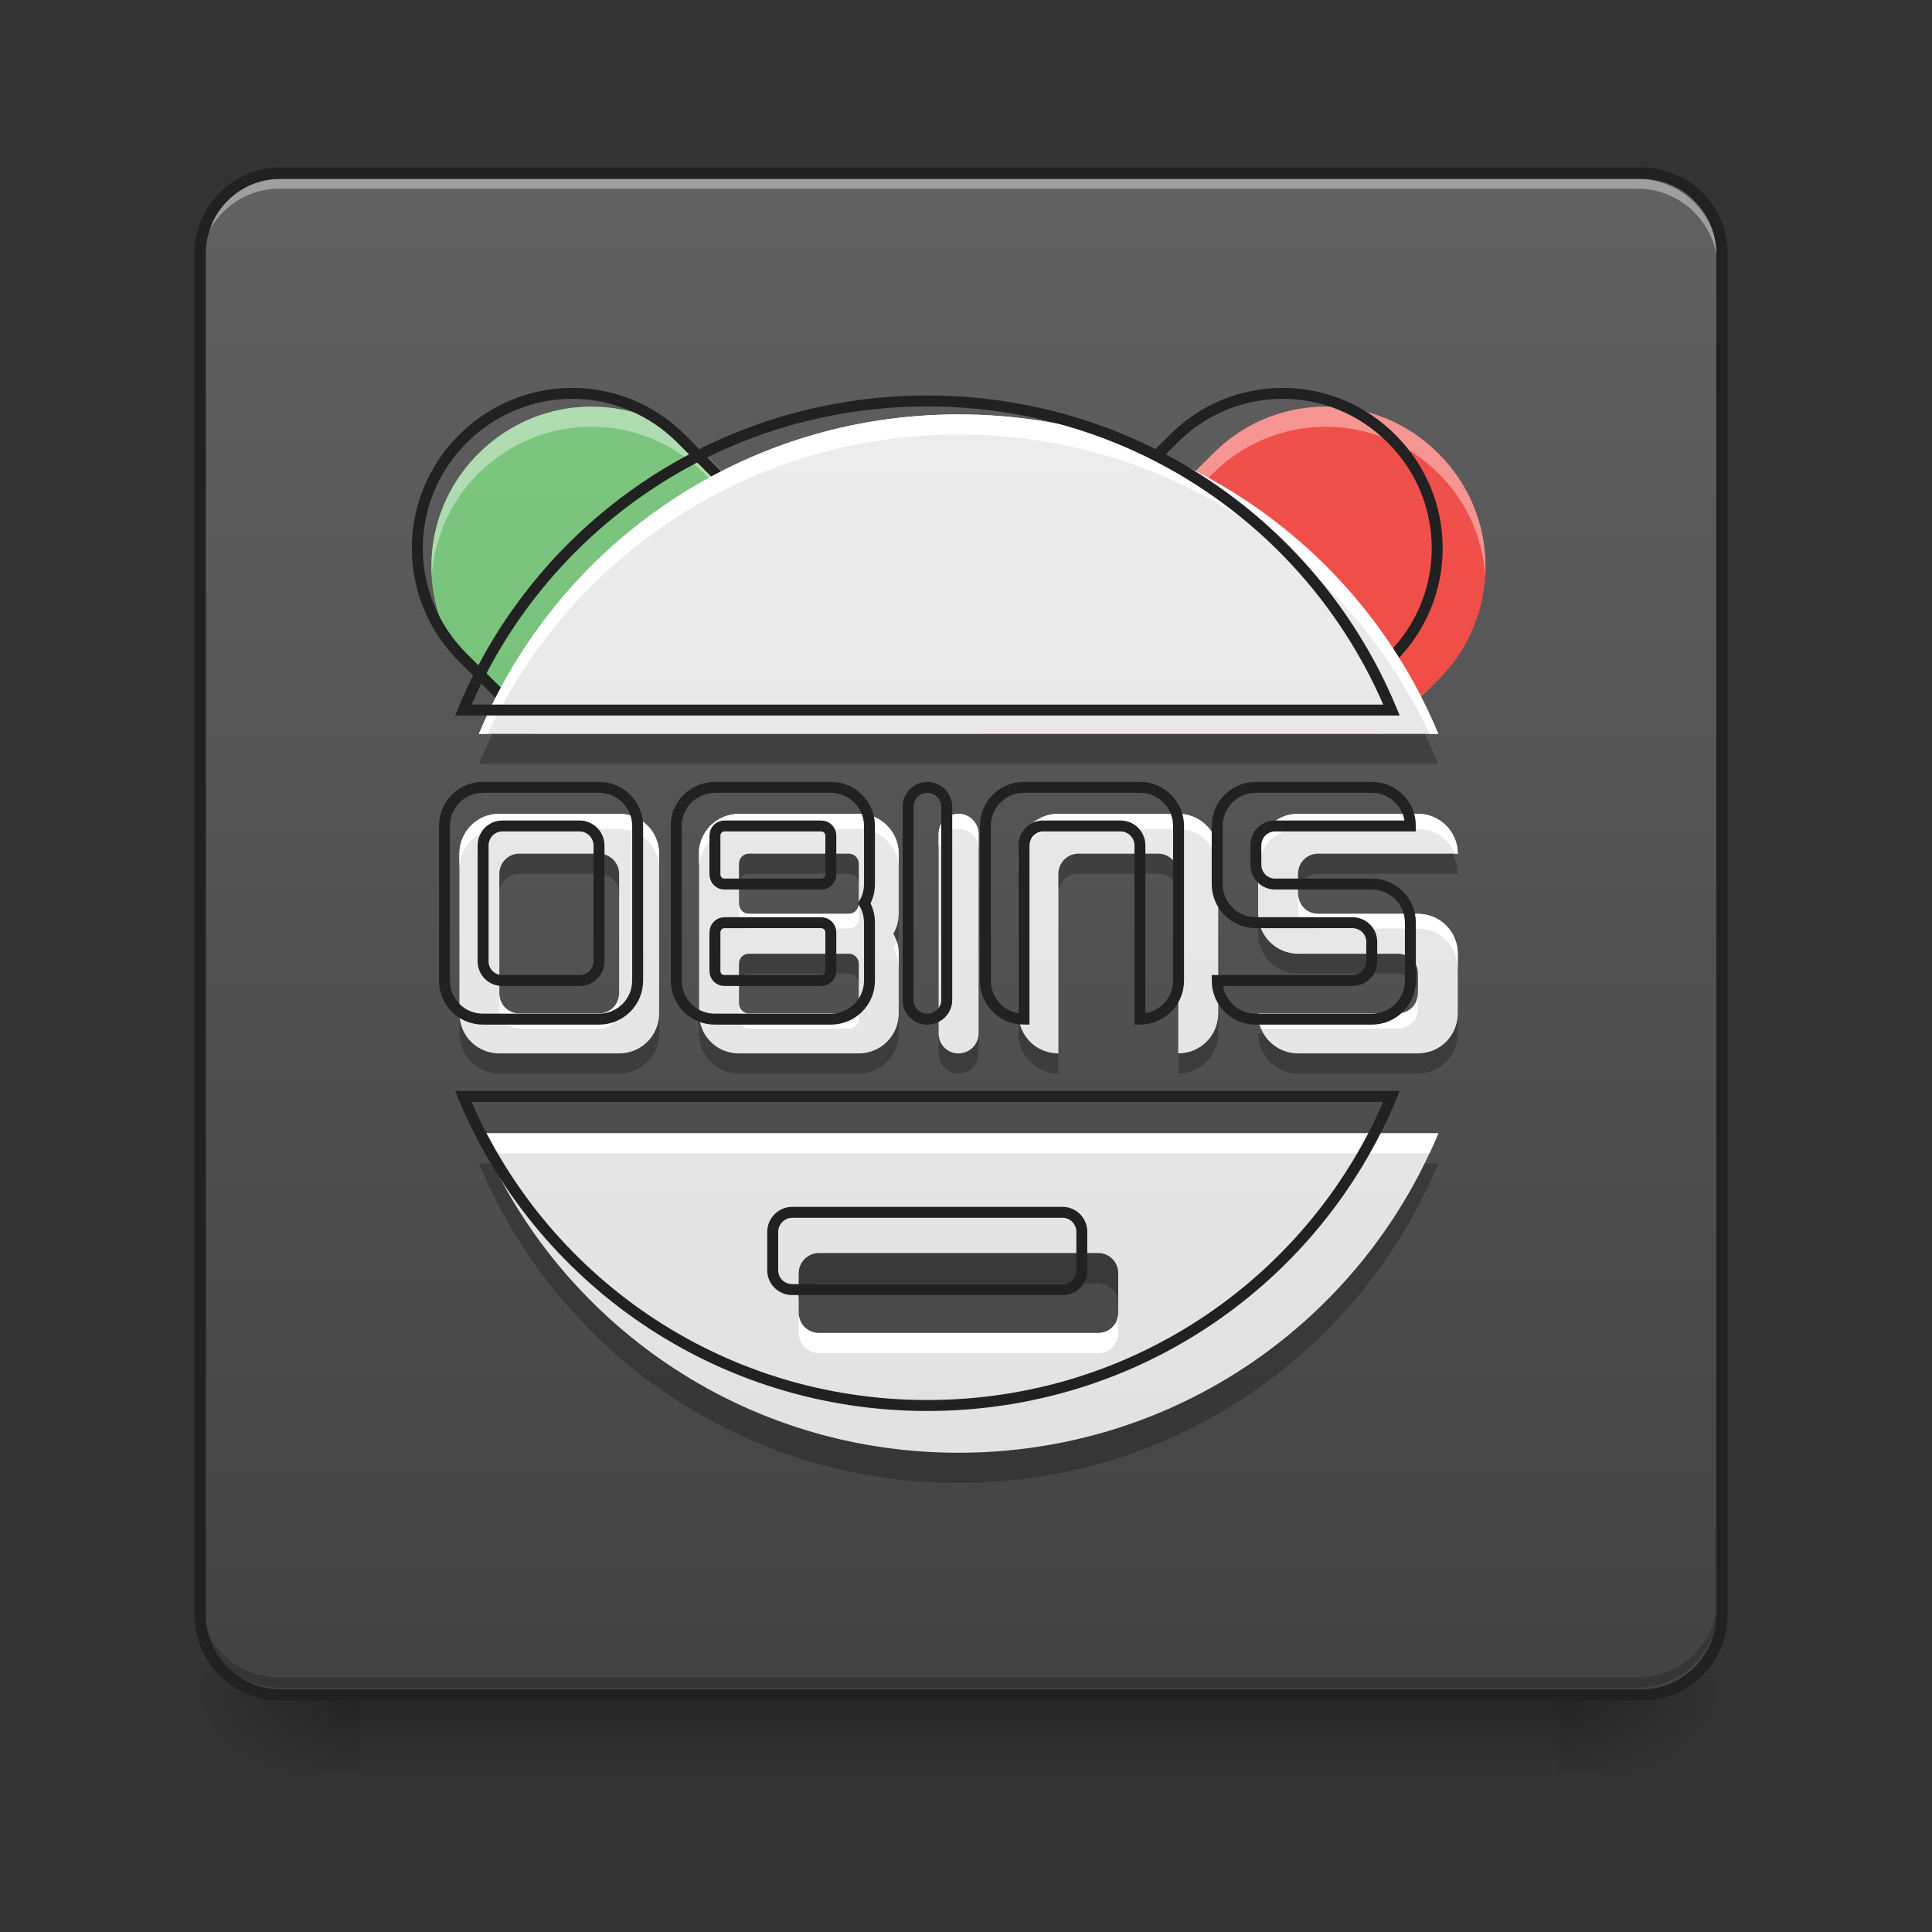 <?xml version="1.0" encoding="UTF-8"?>
<svg xmlns="http://www.w3.org/2000/svg" xmlns:xlink="http://www.w3.org/1999/xlink" width="24px" height="24px" viewBox="0 0 24 24" version="1.1">
<rect x="0" y="0" width="24" height="24" fill="#333333" stroke="none"/>
<defs>
<linearGradient id="linear0" gradientUnits="userSpaceOnUse" x1="254" y1="233.5" x2="254" y2="254.667" gradientTransform="matrix(0.047,0,0,0.047,-0,10.079)">
<stop offset="0" style="stop-color:rgb(0%,0%,0%);stop-opacity:0.275;"/>
<stop offset="1" style="stop-color:rgb(0%,0%,0%);stop-opacity:0;"/>
</linearGradient>
<radialGradient id="radial0" gradientUnits="userSpaceOnUse" cx="450.909" cy="189.579" fx="450.909" fy="189.579" r="21.167" gradientTransform="matrix(0,-0.059,-0.105,-0,39.098,47.696)">
<stop offset="0" style="stop-color:rgb(0%,0%,0%);stop-opacity:0.314;"/>
<stop offset="0.222" style="stop-color:rgb(0%,0%,0%);stop-opacity:0.275;"/>
<stop offset="1" style="stop-color:rgb(0%,0%,0%);stop-opacity:0;"/>
</radialGradient>
<radialGradient id="radial1" gradientUnits="userSpaceOnUse" cx="450.909" cy="189.579" fx="450.909" fy="189.579" r="21.167" gradientTransform="matrix(-0,0.059,0.105,0,-15.283,-5.646)">
<stop offset="0" style="stop-color:rgb(0%,0%,0%);stop-opacity:0.314;"/>
<stop offset="0.222" style="stop-color:rgb(0%,0%,0%);stop-opacity:0.275;"/>
<stop offset="1" style="stop-color:rgb(0%,0%,0%);stop-opacity:0;"/>
</radialGradient>
<radialGradient id="radial2" gradientUnits="userSpaceOnUse" cx="450.909" cy="189.579" fx="450.909" fy="189.579" r="21.167" gradientTransform="matrix(-0,-0.059,0.105,-0,-15.283,47.696)">
<stop offset="0" style="stop-color:rgb(0%,0%,0%);stop-opacity:0.314;"/>
<stop offset="0.222" style="stop-color:rgb(0%,0%,0%);stop-opacity:0.275;"/>
<stop offset="1" style="stop-color:rgb(0%,0%,0%);stop-opacity:0;"/>
</radialGradient>
<radialGradient id="radial3" gradientUnits="userSpaceOnUse" cx="450.909" cy="189.579" fx="450.909" fy="189.579" r="21.167" gradientTransform="matrix(0,0.059,-0.105,0,39.098,-5.646)">
<stop offset="0" style="stop-color:rgb(0%,0%,0%);stop-opacity:0.314;"/>
<stop offset="0.222" style="stop-color:rgb(0%,0%,0%);stop-opacity:0.275;"/>
<stop offset="1" style="stop-color:rgb(0%,0%,0%);stop-opacity:0;"/>
</radialGradient>
<linearGradient id="linear1" gradientUnits="userSpaceOnUse" x1="169.333" y1="233.5" x2="169.333" y2="-168.667" gradientTransform="matrix(0.047,0,0,0.047,0,10.079)">
<stop offset="0" style="stop-color:rgb(25.882%,25.882%,25.882%);stop-opacity:1;"/>
<stop offset="1" style="stop-color:rgb(38.039%,38.039%,38.039%);stop-opacity:1;"/>
</linearGradient>
<linearGradient id="linear2" gradientUnits="userSpaceOnUse" x1="-0.471" y1="329.747" x2="283.903" y2="45.373" gradientTransform="matrix(0.033,-0.033,0.033,0.033,0,10.079)">
<stop offset="0" style="stop-color:rgb(40%,73.333%,41.569%);stop-opacity:1;"/>
<stop offset="1" style="stop-color:rgb(50.588%,78.039%,51.765%);stop-opacity:1;"/>
</linearGradient>
<linearGradient id="linear3" gradientUnits="userSpaceOnUse" x1="419.55" y1="-89.331" x2="135.175" y2="-373.706" gradientTransform="matrix(0.033,0.033,-0.033,0.033,0,10.079)">
<stop offset="0" style="stop-color:rgb(95.686%,26.275%,21.176%);stop-opacity:1;"/>
<stop offset="1" style="stop-color:rgb(93.725%,32.549%,31.373%);stop-opacity:1;"/>
</linearGradient>
<linearGradient id="linear4" gradientUnits="userSpaceOnUse" x1="254" y1="233.5" x2="254" y2="-168.667" gradientTransform="matrix(0.044,0,0,0.044,0.851,10.188)">
<stop offset="0" style="stop-color:rgb(87.843%,87.843%,87.843%);stop-opacity:1;"/>
<stop offset="1" style="stop-color:rgb(93.333%,93.333%,93.333%);stop-opacity:1;"/>
</linearGradient>
<linearGradient id="linear5" gradientUnits="userSpaceOnUse" x1="960" y1="1695.118" x2="960" y2="175.118" gradientTransform="matrix(0.012,0,0,0.012,0,0)">
<stop offset="0" style="stop-color:rgb(87.843%,87.843%,87.843%);stop-opacity:1;"/>
<stop offset="1" style="stop-color:rgb(93.333%,93.333%,93.333%);stop-opacity:1;"/>
</linearGradient>
</defs>
<g id="surface1">
<path style=" stroke:none;fill-rule:nonzero;fill:url(#linear0);" d="M 4.465 20.953 L 19.348 20.953 L 19.348 22.055 L 4.465 22.055 Z M 4.465 20.953 "/>
<path style=" stroke:none;fill-rule:nonzero;fill:url(#radial0);" d="M 19.348 21.027 L 21.336 21.027 L 21.336 20.031 L 19.348 20.031 Z M 19.348 21.027 "/>
<path style=" stroke:none;fill-rule:nonzero;fill:url(#radial1);" d="M 4.465 21.027 L 2.48 21.027 L 2.48 22.02 L 4.465 22.02 Z M 4.465 21.027 "/>
<path style=" stroke:none;fill-rule:nonzero;fill:url(#radial2);" d="M 4.465 21.027 L 2.48 21.027 L 2.48 20.031 L 4.465 20.031 Z M 4.465 21.027 "/>
<path style=" stroke:none;fill-rule:nonzero;fill:url(#radial3);" d="M 19.348 21.027 L 21.336 21.027 L 21.336 22.02 L 19.348 22.02 Z M 19.348 21.027 "/>
<path style=" stroke:none;fill-rule:nonzero;fill:url(#linear1);" d="M 3.473 2.172 L 20.34 2.172 C 20.891 2.172 21.336 2.617 21.336 3.164 L 21.336 20.031 C 21.336 20.582 20.891 21.027 20.34 21.027 L 3.473 21.027 C 2.926 21.027 2.48 20.582 2.48 20.031 L 2.48 3.164 C 2.48 2.617 2.926 2.172 3.473 2.172 Z M 3.473 2.172 "/>
<path style=" stroke:none;fill-rule:nonzero;fill:rgb(100%,100%,100%);fill-opacity:0.392;" d="M 3.473 2.223 C 2.922 2.223 2.48 2.664 2.48 3.215 L 2.48 3.336 C 2.48 2.789 2.922 2.344 3.473 2.344 L 20.34 2.344 C 20.891 2.344 21.336 2.789 21.336 3.336 L 21.336 3.215 C 21.336 2.664 20.891 2.223 20.34 2.223 Z M 3.473 2.223 "/>
<path style=" stroke:none;fill-rule:nonzero;fill:rgb(0%,0%,0%);fill-opacity:0.196;" d="M 3.473 20.965 C 2.922 20.965 2.48 20.52 2.48 19.973 L 2.48 19.848 C 2.48 20.398 2.922 20.84 3.473 20.84 L 20.34 20.84 C 20.891 20.84 21.336 20.398 21.336 19.848 L 21.336 19.973 C 21.336 20.52 20.891 20.965 20.34 20.965 Z M 3.473 20.965 "/>
<path style="fill:none;stroke-width:3;stroke-linecap:round;stroke-linejoin:miter;stroke:rgb(12.941%,12.941%,12.941%);stroke-opacity:1;stroke-miterlimit:4;" d="M 74.076 -168.671 L 433.875 -168.671 C 445.624 -168.671 455.123 -159.172 455.123 -147.506 L 455.123 212.293 C 455.123 224.041 445.624 233.541 433.875 233.541 L 74.076 233.541 C 62.411 233.541 52.912 224.041 52.912 212.293 L 52.912 -147.506 C 52.912 -159.172 62.411 -168.671 74.076 -168.671 Z M 74.076 -168.671 " transform="matrix(0.047,0,0,0.047,0,10.079)"/>
<path style=" stroke:none;fill-rule:nonzero;fill:url(#linear2);" d="M 7.348 5.051 C 6.84 5.051 6.332 5.246 5.941 5.637 C 5.164 6.414 5.164 7.664 5.941 8.441 L 6.621 9.117 L 12.172 9.117 C 12.098 9.004 12.008 8.895 11.906 8.793 L 8.75 5.637 C 8.359 5.246 7.855 5.051 7.348 5.051 Z M 7.348 5.051 "/>
<path style=" stroke:none;fill-rule:nonzero;fill:url(#linear3);" d="M 16.469 5.051 C 15.961 5.051 15.453 5.246 15.066 5.637 L 11.906 8.793 C 11.805 8.895 11.719 9.004 11.645 9.117 L 17.195 9.117 L 17.871 8.441 C 18.648 7.664 18.648 6.414 17.871 5.637 C 17.484 5.246 16.977 5.051 16.469 5.051 Z M 16.469 5.051 "/>
<path style=" stroke:none;fill-rule:nonzero;fill:rgb(100%,100%,100%);fill-opacity:0.392;" d="M 7.348 5.051 C 6.84 5.051 6.332 5.246 5.941 5.637 C 5.523 6.055 5.328 6.613 5.363 7.164 C 5.395 6.695 5.586 6.238 5.941 5.883 C 6.332 5.496 6.84 5.301 7.348 5.301 C 7.855 5.301 8.359 5.496 8.75 5.883 L 11.906 9.039 L 15.066 5.883 C 15.453 5.496 15.961 5.301 16.469 5.301 C 16.977 5.301 17.484 5.496 17.871 5.883 C 18.23 6.238 18.422 6.695 18.449 7.164 C 18.484 6.613 18.293 6.055 17.871 5.637 C 17.484 5.246 16.977 5.051 16.469 5.051 C 15.961 5.051 15.453 5.246 15.066 5.637 L 11.906 8.793 L 8.75 5.637 C 8.359 5.246 7.855 5.051 7.348 5.051 Z M 7.348 5.051 "/>
<path style="fill:none;stroke-width:11.339;stroke-linecap:butt;stroke-linejoin:miter;stroke:rgb(12.941%,12.941%,12.941%);stroke-opacity:1;stroke-miterlimit:4;" d="M 592.384 407.205 C 551.443 407.205 510.502 422.952 479.009 454.445 C 416.338 517.116 416.338 617.894 479.009 680.565 L 533.807 735.048 L 981.324 735.048 C 975.34 725.915 968.097 717.097 959.908 708.909 L 705.444 454.445 C 673.951 422.952 633.325 407.205 592.384 407.205 Z M 592.384 407.205 " transform="matrix(0.012,0,0,0.012,0,0)"/>
<path style="fill:none;stroke-width:11.339;stroke-linecap:butt;stroke-linejoin:miter;stroke:rgb(12.941%,12.941%,12.941%);stroke-opacity:1;stroke-miterlimit:4;" d="M 1327.747 407.205 C 1286.806 407.205 1245.865 422.952 1214.687 454.445 L 959.908 708.909 C 951.72 717.097 944.792 725.915 938.808 735.048 L 1386.324 735.048 L 1440.807 680.565 C 1503.479 617.894 1503.479 517.116 1440.807 454.445 C 1409.629 422.952 1368.688 407.205 1327.747 407.205 Z M 1327.747 407.205 " transform="matrix(0.012,0,0,0.012,0,0)"/>
<path style=" stroke:none;fill-rule:nonzero;fill:url(#linear4);" d="M 11.906 5.148 C 9.215 5.148 6.918 6.781 5.949 9.117 L 17.867 9.117 C 16.898 6.781 14.602 5.148 11.906 5.148 Z M 5.949 14.078 C 6.918 16.414 9.215 18.047 11.906 18.047 C 14.602 18.047 16.898 16.414 17.867 14.078 Z M 10.172 15.566 L 13.645 15.566 C 13.781 15.566 13.891 15.68 13.891 15.816 L 13.891 16.312 C 13.891 16.449 13.781 16.559 13.645 16.559 L 10.172 16.559 C 10.035 16.559 9.922 16.449 9.922 16.312 L 9.922 15.816 C 9.922 15.68 10.035 15.566 10.172 15.566 Z M 10.172 15.566 "/>
<path style=" stroke:none;fill-rule:nonzero;fill:url(#linear5);" d="M 6.203 10.109 C 5.926 10.109 5.707 10.332 5.707 10.605 L 5.707 12.59 C 5.707 12.867 5.926 13.086 6.203 13.086 L 7.691 13.086 C 7.965 13.086 8.188 12.867 8.188 12.59 L 8.188 10.605 C 8.188 10.332 7.965 10.109 7.691 10.109 Z M 9.18 10.109 C 9.172 10.109 9.16 10.109 9.152 10.109 C 9.129 10.113 9.102 10.117 9.078 10.121 C 9.055 10.125 9.031 10.133 9.008 10.141 C 8.992 10.145 8.977 10.152 8.965 10.16 C 8.949 10.168 8.934 10.172 8.922 10.184 C 8.887 10.203 8.855 10.227 8.828 10.254 C 8.816 10.266 8.805 10.277 8.797 10.289 C 8.789 10.297 8.785 10.305 8.781 10.309 C 8.766 10.328 8.754 10.348 8.742 10.371 C 8.734 10.383 8.727 10.398 8.723 10.414 C 8.719 10.422 8.715 10.43 8.711 10.434 C 8.711 10.434 8.711 10.438 8.711 10.438 C 8.703 10.457 8.699 10.48 8.691 10.508 C 8.688 10.523 8.688 10.539 8.684 10.555 C 8.684 10.574 8.684 10.59 8.684 10.605 L 8.684 12.59 C 8.684 12.867 8.902 13.086 9.18 13.086 L 10.668 13.086 C 10.941 13.086 11.164 12.867 11.164 12.59 L 11.164 11.848 C 11.164 11.758 11.141 11.672 11.098 11.598 C 11.141 11.527 11.164 11.441 11.164 11.352 L 11.164 10.605 C 11.164 10.332 10.941 10.109 10.668 10.109 Z M 11.906 10.109 C 11.77 10.109 11.66 10.223 11.66 10.359 L 11.66 12.84 C 11.66 12.977 11.77 13.086 11.906 13.086 C 12.043 13.086 12.156 12.977 12.156 12.84 L 12.156 10.359 C 12.156 10.223 12.043 10.109 11.906 10.109 Z M 13.148 10.109 C 12.871 10.109 12.652 10.332 12.652 10.605 L 12.652 12.59 C 12.652 12.867 12.871 13.086 13.148 13.086 L 13.148 10.855 C 13.148 10.719 13.258 10.605 13.395 10.605 L 14.387 10.605 C 14.527 10.605 14.637 10.719 14.637 10.855 L 14.637 13.086 C 14.91 13.086 15.133 12.867 15.133 12.59 L 15.133 10.605 C 15.133 10.332 14.91 10.109 14.637 10.109 Z M 16.125 10.109 C 15.852 10.109 15.629 10.332 15.629 10.605 L 15.629 11.352 C 15.629 11.625 15.852 11.848 16.125 11.848 L 17.363 11.848 C 17.504 11.848 17.613 11.957 17.613 12.094 L 17.613 12.344 C 17.613 12.48 17.504 12.59 17.363 12.59 L 15.629 12.59 C 15.629 12.867 15.852 13.086 16.125 13.086 L 17.613 13.086 C 17.887 13.086 18.109 12.867 18.109 12.59 L 18.109 11.848 C 18.109 11.57 17.887 11.352 17.613 11.352 L 16.371 11.352 C 16.234 11.352 16.125 11.238 16.125 11.102 L 16.125 10.855 C 16.125 10.719 16.234 10.605 16.371 10.605 L 18.109 10.605 C 18.109 10.332 17.887 10.109 17.613 10.109 Z M 6.449 10.605 L 7.441 10.605 C 7.578 10.605 7.691 10.719 7.691 10.855 L 7.691 12.344 C 7.691 12.48 7.578 12.59 7.441 12.59 L 6.449 12.59 C 6.312 12.59 6.203 12.48 6.203 12.344 L 6.203 10.855 C 6.203 10.719 6.312 10.605 6.449 10.605 Z M 9.301 10.605 L 10.543 10.605 C 10.613 10.605 10.668 10.66 10.668 10.73 L 10.668 11.227 C 10.668 11.297 10.613 11.352 10.543 11.352 L 9.301 11.352 C 9.234 11.352 9.18 11.297 9.18 11.227 L 9.18 10.73 C 9.18 10.66 9.234 10.605 9.301 10.605 Z M 9.301 11.848 L 10.543 11.848 C 10.613 11.848 10.668 11.902 10.668 11.973 L 10.668 12.469 C 10.668 12.535 10.613 12.59 10.543 12.59 L 9.301 12.59 C 9.234 12.59 9.18 12.535 9.18 12.469 L 9.18 11.973 C 9.18 11.902 9.234 11.848 9.301 11.848 Z M 9.301 11.848 "/>
<path style=" stroke:none;fill-rule:nonzero;fill:rgb(100%,100%,100%);fill-opacity:1;" d="M 11.906 5.148 C 9.215 5.148 6.918 6.781 5.949 9.117 L 6.059 9.117 C 7.082 6.918 9.312 5.398 11.906 5.398 C 14.504 5.398 16.734 6.918 17.758 9.117 L 17.867 9.117 C 16.898 6.781 14.602 5.148 11.906 5.148 Z M 5.949 14.078 C 5.984 14.164 6.02 14.246 6.059 14.328 L 17.758 14.328 C 17.797 14.246 17.832 14.164 17.867 14.078 Z M 9.922 16.312 L 9.922 16.559 C 9.922 16.699 10.035 16.809 10.172 16.809 L 13.645 16.809 C 13.781 16.809 13.891 16.699 13.891 16.559 L 13.891 16.312 C 13.891 16.449 13.781 16.559 13.645 16.559 L 10.172 16.559 C 10.035 16.559 9.922 16.449 9.922 16.312 Z M 9.922 16.312 "/>
<path style=" stroke:none;fill-rule:nonzero;fill:rgb(0%,0%,0%);fill-opacity:0.235;" d="M 6.117 9.117 C 6.059 9.238 6 9.363 5.949 9.488 L 17.867 9.488 C 17.812 9.363 17.758 9.238 17.699 9.117 Z M 5.949 14.453 C 6.918 16.785 9.215 18.422 11.906 18.422 C 14.602 18.422 16.898 16.785 17.867 14.453 L 17.699 14.453 C 16.648 16.586 14.453 18.047 11.906 18.047 C 9.359 18.047 7.168 16.586 6.117 14.453 Z M 10.172 15.566 C 10.035 15.566 9.922 15.68 9.922 15.816 L 9.922 16.188 C 9.922 16.051 10.035 15.941 10.172 15.941 L 13.645 15.941 C 13.781 15.941 13.891 16.051 13.891 16.188 L 13.891 15.816 C 13.891 15.68 13.781 15.566 13.645 15.566 Z M 10.172 15.566 "/>
<path style="fill:none;stroke-width:11.339;stroke-linecap:butt;stroke-linejoin:miter;stroke:rgb(12.941%,12.941%,12.941%);stroke-opacity:1;stroke-miterlimit:4;" d="M 959.908 415.078 C 742.921 415.078 557.742 546.719 479.639 735.048 L 1440.492 735.048 C 1362.39 546.719 1177.21 415.078 959.908 415.078 Z M 479.639 1135.01 C 557.742 1323.338 742.921 1454.979 959.908 1454.979 C 1177.21 1454.979 1362.39 1323.338 1440.492 1135.01 Z M 820.079 1254.998 L 1100.052 1254.998 C 1111.075 1254.998 1119.893 1264.131 1119.893 1275.154 L 1119.893 1315.15 C 1119.893 1326.173 1111.075 1334.991 1100.052 1334.991 L 820.079 1334.991 C 809.057 1334.991 799.924 1326.173 799.924 1315.15 L 799.924 1275.154 C 799.924 1264.131 809.057 1254.998 820.079 1254.998 Z M 820.079 1254.998 " transform="matrix(0.012,0,0,0.012,0,0)"/>
<path style=" stroke:none;fill-rule:nonzero;fill:rgb(100%,100%,100%);fill-opacity:1;" d="M 6.203 10.109 C 5.926 10.109 5.707 10.332 5.707 10.605 L 5.707 10.793 C 5.707 10.52 5.926 10.297 6.203 10.297 L 7.691 10.297 C 7.965 10.297 8.188 10.52 8.188 10.793 L 8.188 10.605 C 8.188 10.332 7.965 10.109 7.691 10.109 Z M 9.18 10.109 C 9.172 10.109 9.16 10.109 9.152 10.109 C 9.129 10.113 9.102 10.117 9.078 10.121 C 9.055 10.125 9.031 10.133 9.008 10.141 C 8.992 10.145 8.977 10.152 8.965 10.16 C 8.949 10.168 8.934 10.172 8.922 10.184 C 8.887 10.203 8.855 10.227 8.828 10.254 C 8.816 10.266 8.805 10.277 8.797 10.289 C 8.789 10.297 8.785 10.305 8.781 10.309 C 8.766 10.328 8.754 10.348 8.742 10.371 C 8.734 10.383 8.727 10.398 8.723 10.414 C 8.719 10.422 8.715 10.43 8.711 10.434 C 8.711 10.434 8.711 10.438 8.711 10.438 C 8.703 10.457 8.699 10.48 8.691 10.508 C 8.688 10.523 8.688 10.539 8.684 10.555 C 8.684 10.574 8.684 10.59 8.684 10.605 L 8.684 10.793 C 8.684 10.773 8.684 10.758 8.684 10.742 C 8.688 10.727 8.688 10.707 8.691 10.691 C 8.699 10.668 8.703 10.645 8.711 10.621 C 8.715 10.613 8.719 10.605 8.723 10.598 C 8.727 10.586 8.734 10.57 8.742 10.555 C 8.754 10.535 8.766 10.516 8.781 10.496 C 8.785 10.488 8.789 10.484 8.797 10.477 C 8.805 10.465 8.816 10.453 8.828 10.441 C 8.855 10.414 8.887 10.391 8.922 10.367 C 8.934 10.359 8.949 10.352 8.965 10.344 C 8.977 10.34 8.992 10.332 9.008 10.328 C 9.031 10.316 9.055 10.312 9.078 10.305 C 9.102 10.301 9.129 10.297 9.152 10.297 C 9.16 10.297 9.172 10.297 9.18 10.297 L 10.668 10.297 C 10.941 10.297 11.164 10.52 11.164 10.793 L 11.164 10.605 C 11.164 10.332 10.941 10.109 10.668 10.109 Z M 11.906 10.109 C 11.77 10.109 11.66 10.223 11.66 10.359 L 11.66 10.543 C 11.66 10.406 11.77 10.297 11.906 10.297 C 12.043 10.297 12.156 10.406 12.156 10.543 L 12.156 10.359 C 12.156 10.223 12.043 10.109 11.906 10.109 Z M 13.148 10.109 C 12.871 10.109 12.652 10.332 12.652 10.605 L 12.652 10.793 C 12.652 10.52 12.871 10.297 13.148 10.297 L 14.637 10.297 C 14.91 10.297 15.133 10.52 15.133 10.793 L 15.133 10.605 C 15.133 10.332 14.91 10.109 14.637 10.109 Z M 16.125 10.109 C 15.852 10.109 15.629 10.332 15.629 10.605 L 15.629 10.793 C 15.629 10.52 15.852 10.297 16.125 10.297 L 17.613 10.297 C 17.82 10.297 18 10.426 18.074 10.605 L 18.109 10.605 C 18.109 10.332 17.887 10.109 17.613 10.109 Z M 16.125 11.102 L 16.125 11.289 C 16.125 11.426 16.234 11.535 16.371 11.535 L 17.613 11.535 C 17.887 11.535 18.109 11.758 18.109 12.031 L 18.109 11.848 C 18.109 11.57 17.887 11.352 17.613 11.352 L 16.371 11.352 C 16.234 11.352 16.125 11.238 16.125 11.102 Z M 9.18 11.227 L 9.18 11.414 C 9.18 11.48 9.234 11.535 9.301 11.535 L 10.543 11.535 C 10.613 11.535 10.668 11.48 10.668 11.414 L 10.668 11.227 C 10.668 11.297 10.613 11.352 10.543 11.352 L 9.301 11.352 C 9.234 11.352 9.18 11.297 9.18 11.227 Z M 11.137 11.691 C 11.129 11.723 11.113 11.754 11.098 11.785 C 11.141 11.859 11.164 11.941 11.164 12.031 L 11.164 11.848 C 11.164 11.793 11.156 11.742 11.137 11.691 Z M 6.203 12.344 L 6.203 12.527 C 6.203 12.668 6.312 12.777 6.449 12.777 L 7.441 12.777 C 7.578 12.777 7.691 12.668 7.691 12.527 L 7.691 12.344 C 7.691 12.48 7.578 12.59 7.441 12.59 L 6.449 12.59 C 6.312 12.59 6.203 12.48 6.203 12.344 Z M 17.613 12.344 C 17.613 12.48 17.504 12.59 17.363 12.59 L 15.629 12.59 C 15.629 12.656 15.641 12.719 15.664 12.777 L 17.363 12.777 C 17.504 12.777 17.613 12.668 17.613 12.527 Z M 9.18 12.469 L 9.18 12.652 C 9.18 12.723 9.234 12.777 9.301 12.777 L 10.543 12.777 C 10.613 12.777 10.668 12.723 10.668 12.652 L 10.668 12.469 C 10.668 12.535 10.613 12.59 10.543 12.59 L 9.301 12.59 C 9.234 12.59 9.18 12.535 9.18 12.469 Z M 9.18 12.469 "/>
<path style=" stroke:none;fill-rule:nonzero;fill:rgb(0%,0%,0%);fill-opacity:0.235;" d="M 6.449 10.605 C 6.312 10.605 6.203 10.719 6.203 10.855 L 6.203 11.102 C 6.203 10.965 6.312 10.855 6.449 10.855 L 7.441 10.855 C 7.578 10.855 7.691 10.965 7.691 11.102 L 7.691 10.855 C 7.691 10.719 7.578 10.605 7.441 10.605 Z M 9.301 10.605 C 9.234 10.605 9.18 10.66 9.18 10.73 L 9.18 10.98 C 9.18 10.91 9.234 10.855 9.301 10.855 L 10.543 10.855 C 10.613 10.855 10.668 10.91 10.668 10.98 L 10.668 10.73 C 10.668 10.66 10.613 10.605 10.543 10.605 Z M 13.395 10.605 C 13.258 10.605 13.148 10.719 13.148 10.855 L 13.148 11.102 C 13.148 10.965 13.258 10.855 13.395 10.855 L 14.387 10.855 C 14.527 10.855 14.637 10.965 14.637 11.102 L 14.637 10.855 C 14.637 10.719 14.527 10.605 14.387 10.605 Z M 16.371 10.605 C 16.234 10.605 16.125 10.719 16.125 10.855 L 16.125 11.102 C 16.125 10.965 16.234 10.855 16.371 10.855 L 18.109 10.855 C 18.109 10.766 18.086 10.68 18.043 10.605 Z M 11.164 11.352 C 11.164 11.441 11.141 11.527 11.098 11.598 C 11.117 11.637 11.137 11.68 11.148 11.723 C 11.156 11.684 11.164 11.641 11.164 11.598 Z M 15.629 11.352 L 15.629 11.598 C 15.629 11.875 15.852 12.094 16.125 12.094 L 17.363 12.094 C 17.504 12.094 17.613 12.207 17.613 12.344 L 17.613 12.094 C 17.613 11.957 17.504 11.848 17.363 11.848 L 16.125 11.848 C 15.852 11.848 15.629 11.625 15.629 11.352 Z M 9.301 11.848 C 9.234 11.848 9.18 11.902 9.18 11.973 L 9.18 12.219 C 9.18 12.148 9.234 12.094 9.301 12.094 L 10.543 12.094 C 10.613 12.094 10.668 12.148 10.668 12.219 L 10.668 11.973 C 10.668 11.902 10.613 11.848 10.543 11.848 Z M 5.707 12.59 L 5.707 12.84 C 5.707 13.113 5.926 13.336 6.203 13.336 L 7.691 13.336 C 7.965 13.336 8.188 13.113 8.188 12.84 L 8.188 12.59 C 8.188 12.867 7.965 13.086 7.691 13.086 L 6.203 13.086 C 5.926 13.086 5.707 12.867 5.707 12.59 Z M 8.684 12.59 L 8.684 12.84 C 8.684 13.113 8.902 13.336 9.18 13.336 L 10.668 13.336 C 10.941 13.336 11.164 13.113 11.164 12.84 L 11.164 12.59 C 11.164 12.867 10.941 13.086 10.668 13.086 L 9.18 13.086 C 8.902 13.086 8.684 12.867 8.684 12.59 Z M 12.652 12.59 L 12.652 12.84 C 12.652 13.113 12.871 13.336 13.148 13.336 L 13.148 13.086 C 12.871 13.086 12.652 12.867 12.652 12.59 Z M 15.133 12.59 C 15.133 12.867 14.91 13.086 14.637 13.086 L 14.637 13.336 C 14.91 13.336 15.133 13.113 15.133 12.84 Z M 18.109 12.59 C 18.109 12.867 17.887 13.086 17.613 13.086 L 16.125 13.086 C 15.941 13.086 15.781 12.988 15.695 12.84 L 15.629 12.84 C 15.629 13.113 15.852 13.336 16.125 13.336 L 17.613 13.336 C 17.887 13.336 18.109 13.113 18.109 12.84 Z M 11.66 12.84 L 11.66 13.086 C 11.66 13.223 11.77 13.336 11.906 13.336 C 12.043 13.336 12.156 13.223 12.156 13.086 L 12.156 12.84 C 12.156 12.977 12.043 13.086 11.906 13.086 C 11.77 13.086 11.66 12.977 11.66 12.84 Z M 11.66 12.84 "/>
<path style="fill:none;stroke-width:11.339;stroke-linecap:butt;stroke-linejoin:miter;stroke:rgb(12.941%,12.941%,12.941%);stroke-opacity:1;stroke-miterlimit:4;" d="M 500.11 815.04 C 477.75 815.04 460.114 832.991 460.114 855.037 L 460.114 1015.021 C 460.114 1037.381 477.75 1055.017 500.11 1055.017 L 620.098 1055.017 C 642.143 1055.017 660.094 1037.381 660.094 1015.021 L 660.094 855.037 C 660.094 832.991 642.143 815.04 620.098 815.04 Z M 740.087 815.04 C 739.457 815.04 738.512 815.04 737.882 815.04 C 735.993 815.355 733.788 815.67 731.899 815.985 C 730.009 816.3 728.119 816.93 726.23 817.56 C 724.97 817.875 723.71 818.505 722.766 819.134 C 721.506 819.764 720.246 820.079 719.301 821.024 C 716.467 822.599 713.948 824.488 711.743 826.693 C 710.798 827.638 709.854 828.582 709.224 829.527 C 708.594 830.157 708.279 830.787 707.964 831.102 C 706.704 832.676 705.759 834.251 704.815 836.141 C 704.185 837.085 703.555 838.345 703.24 839.605 C 702.925 840.235 702.61 840.865 702.295 841.18 C 702.295 841.18 702.295 841.494 702.295 841.494 C 701.665 843.069 701.35 844.959 700.721 847.163 C 700.406 848.423 700.406 849.683 700.091 850.942 C 700.091 852.517 700.091 853.777 700.091 855.037 L 700.091 1015.021 C 700.091 1037.381 717.727 1055.017 740.087 1055.017 L 860.075 1055.017 C 882.121 1055.017 900.072 1037.381 900.072 1015.021 L 900.072 955.184 C 900.072 947.941 898.182 941.013 894.718 935.029 C 898.182 929.36 900.072 922.432 900.072 915.188 L 900.072 855.037 C 900.072 832.991 882.121 815.04 860.075 815.04 Z M 959.908 815.04 C 948.886 815.04 940.068 824.173 940.068 835.196 L 940.068 1035.177 C 940.068 1046.199 948.886 1055.017 959.908 1055.017 C 970.931 1055.017 980.064 1046.199 980.064 1035.177 L 980.064 835.196 C 980.064 824.173 970.931 815.04 959.908 815.04 Z M 1060.056 815.04 C 1037.696 815.04 1020.06 832.991 1020.06 855.037 L 1020.06 1015.021 C 1020.06 1037.381 1037.696 1055.017 1060.056 1055.017 L 1060.056 875.192 C 1060.056 864.169 1068.874 855.037 1079.897 855.037 L 1159.889 855.037 C 1171.227 855.037 1180.045 864.169 1180.045 875.192 L 1180.045 1055.017 C 1202.09 1055.017 1220.041 1037.381 1220.041 1015.021 L 1220.041 855.037 C 1220.041 832.991 1202.09 815.04 1180.045 815.04 Z M 1300.033 815.04 C 1277.988 815.04 1260.037 832.991 1260.037 855.037 L 1260.037 915.188 C 1260.037 937.233 1277.988 955.184 1300.033 955.184 L 1399.866 955.184 C 1411.204 955.184 1420.022 964.002 1420.022 975.025 L 1420.022 995.181 C 1420.022 1006.203 1411.204 1015.021 1399.866 1015.021 L 1260.037 1015.021 C 1260.037 1037.381 1277.988 1055.017 1300.033 1055.017 L 1420.022 1055.017 C 1442.067 1055.017 1460.018 1037.381 1460.018 1015.021 L 1460.018 955.184 C 1460.018 932.824 1442.067 915.188 1420.022 915.188 L 1319.874 915.188 C 1308.851 915.188 1300.033 906.055 1300.033 895.033 L 1300.033 875.192 C 1300.033 864.169 1308.851 855.037 1319.874 855.037 L 1460.018 855.037 C 1460.018 832.991 1442.067 815.04 1420.022 815.04 Z M 519.95 855.037 L 599.943 855.037 C 610.965 855.037 620.098 864.169 620.098 875.192 L 620.098 995.181 C 620.098 1006.203 610.965 1015.021 599.943 1015.021 L 519.95 1015.021 C 508.928 1015.021 500.11 1006.203 500.11 995.181 L 500.11 875.192 C 500.11 864.169 508.928 855.037 519.95 855.037 Z M 749.85 855.037 L 849.998 855.037 C 855.666 855.037 860.075 859.446 860.075 865.114 L 860.075 905.11 C 860.075 910.779 855.666 915.188 849.998 915.188 L 749.85 915.188 C 744.496 915.188 740.087 910.779 740.087 905.11 L 740.087 865.114 C 740.087 859.446 744.496 855.037 749.85 855.037 Z M 749.85 955.184 L 849.998 955.184 C 855.666 955.184 860.075 959.593 860.075 965.262 L 860.075 1005.258 C 860.075 1010.612 855.666 1015.021 849.998 1015.021 L 749.85 1015.021 C 744.496 1015.021 740.087 1010.612 740.087 1005.258 L 740.087 965.262 C 740.087 959.593 744.496 955.184 749.85 955.184 Z M 749.85 955.184 " transform="matrix(0.012,0,0,0.012,0,0)"/>
</g>
</svg>
